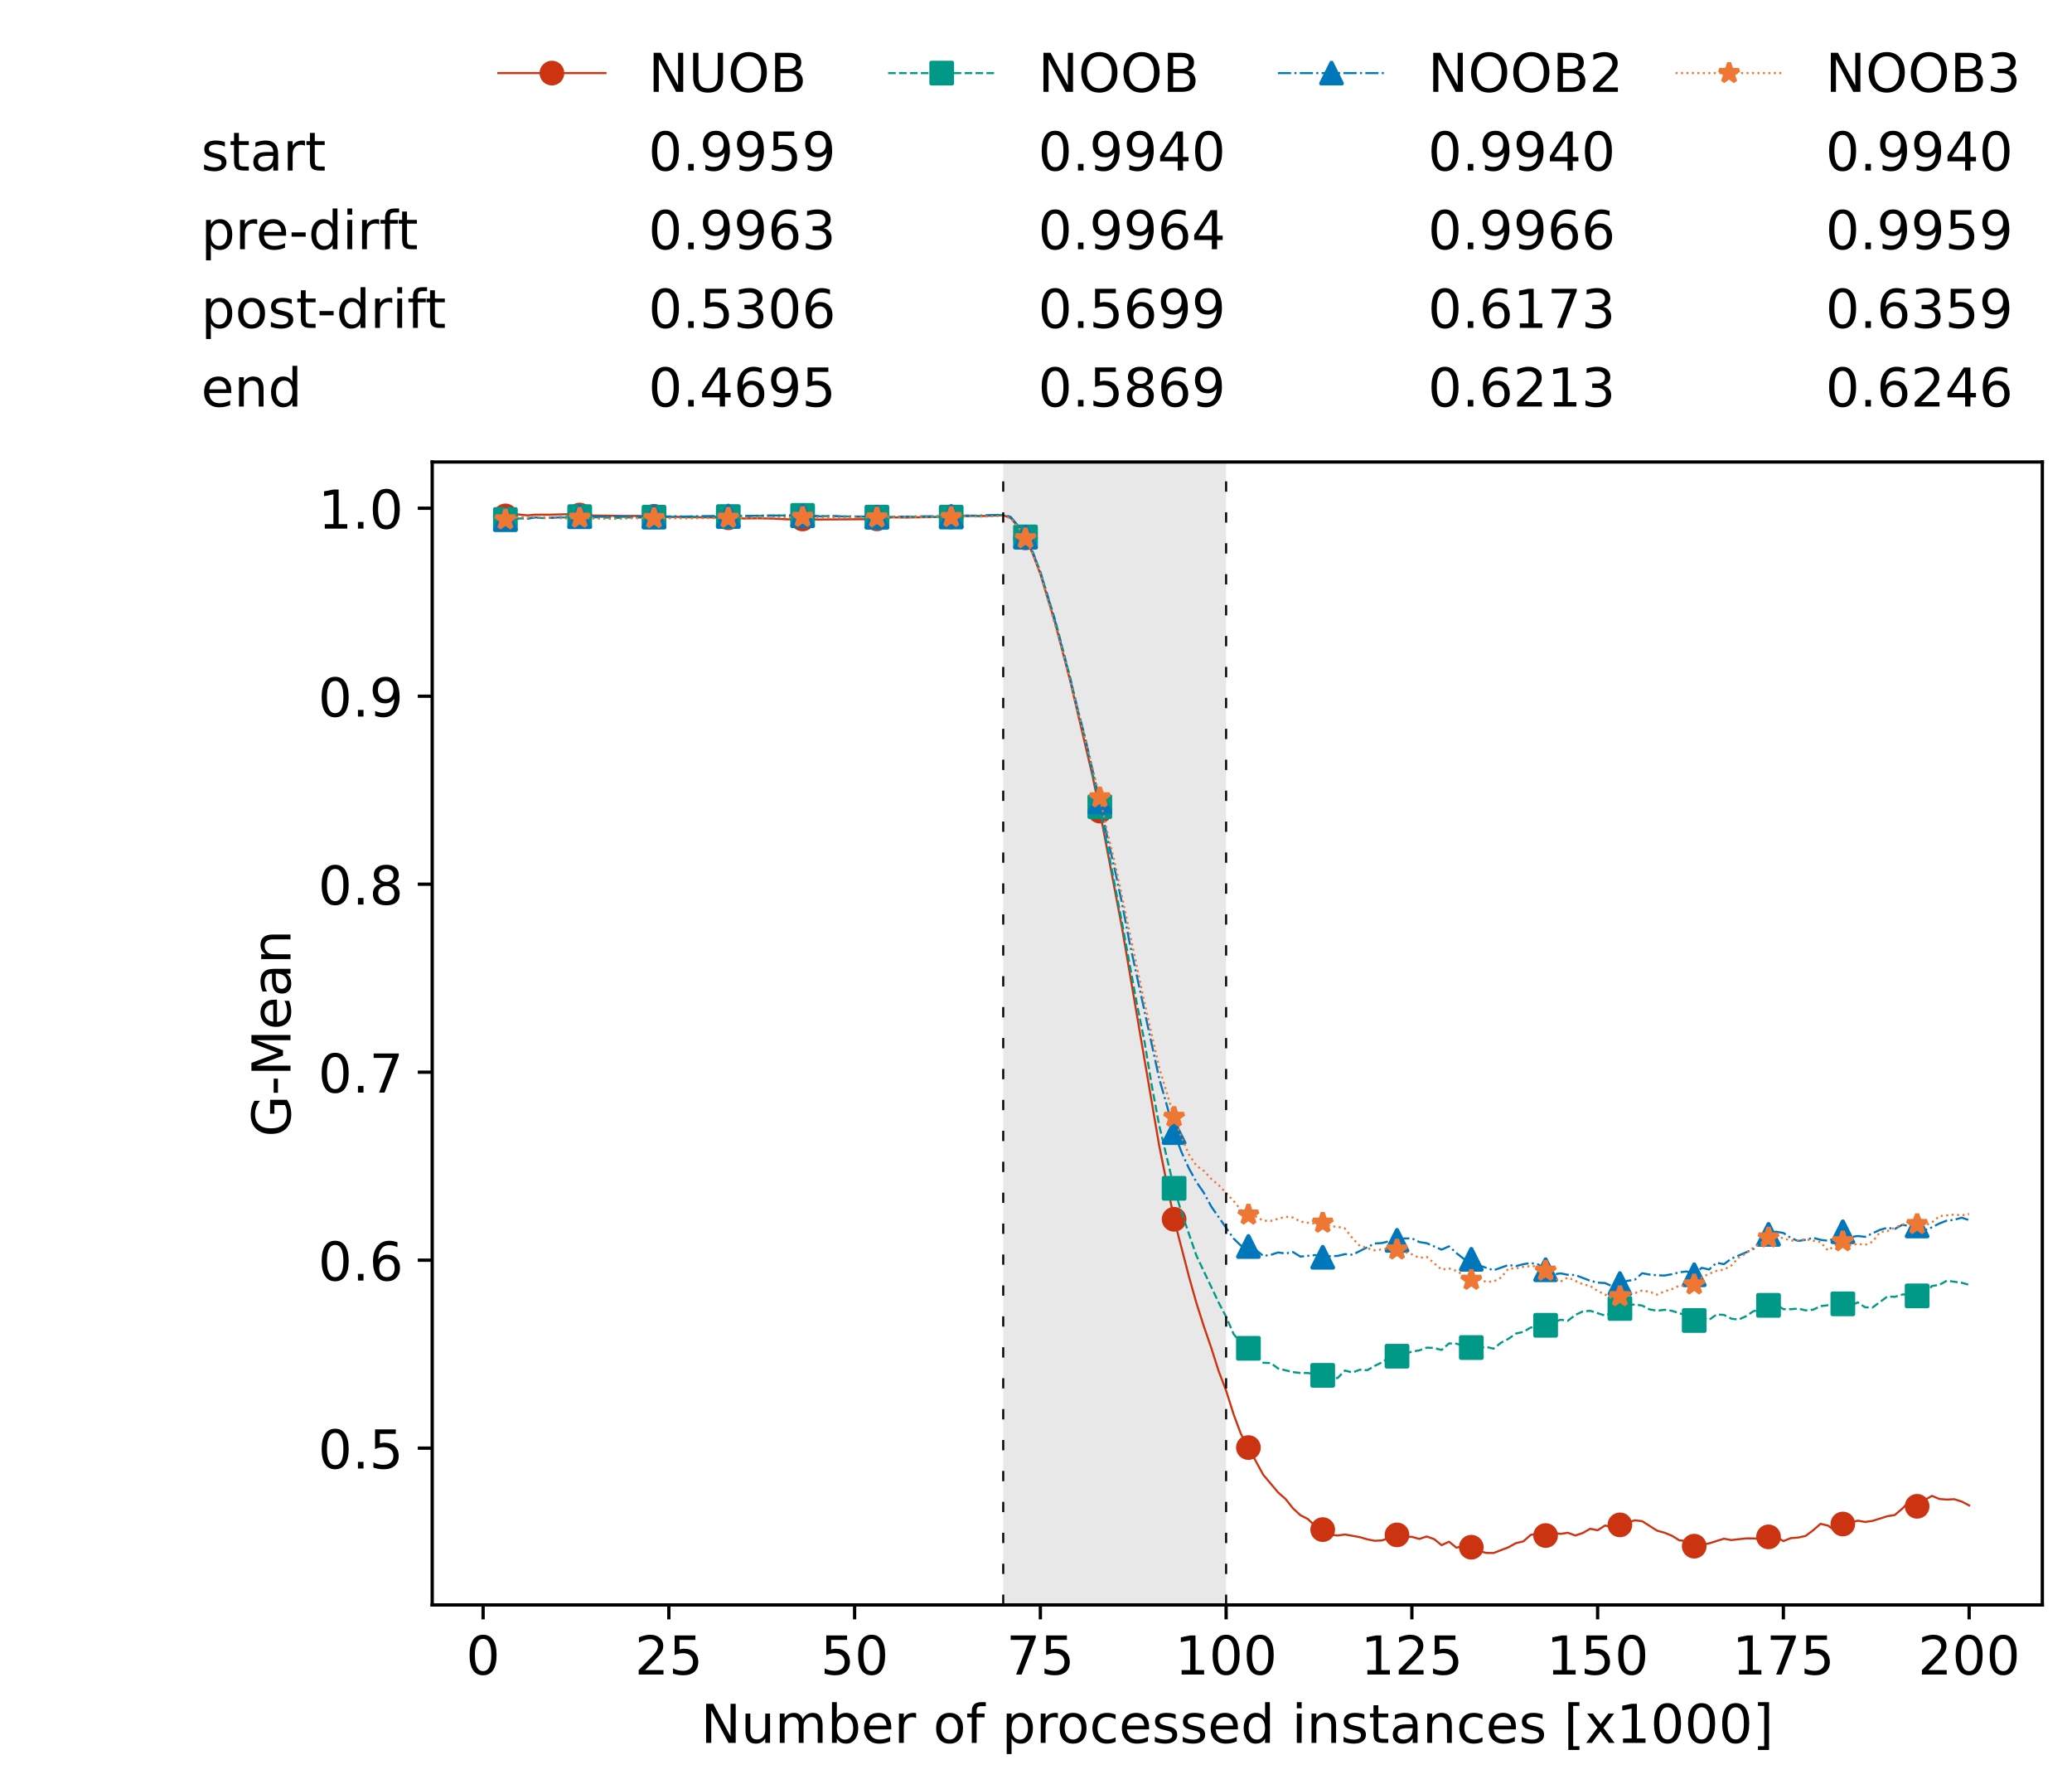 <?xml version="1.0" encoding="utf-8" standalone="no"?>
<!DOCTYPE svg PUBLIC "-//W3C//DTD SVG 1.1//EN"
  "http://www.w3.org/Graphics/SVG/1.1/DTD/svg11.dtd">
<!-- Created with matplotlib (https://matplotlib.org/) -->
<svg height="432.615pt" version="1.1" viewBox="0 0 502.65 432.615" width="502.65pt" xmlns="http://www.w3.org/2000/svg" xmlns:xlink="http://www.w3.org/1999/xlink">
 <defs>
  <style type="text/css">*{stroke-linecap:butt;stroke-linejoin:round;}</style>
 </defs>
 <g id="figure_1">
  <g id="patch_1">
   <path d="M 0 432.615 
L 502.65 432.615 
L 502.65 0 
L 0 0 
z
" style="fill:#ffffff;"/>
  </g>
  <g id="axes_1">
   <g id="patch_2">
    <path d="M 104.85 389.252 
L 495.45 389.252 
L 495.45 112.052 
L 104.85 112.052 
z
" style="fill:#ffffff;"/>
   </g>
   <g id="patch_3">
    <path clip-path="url(#p68f5d367a4)" d="M 297.446 389.252 
L 297.446 112.052 
L 243.372 112.052 
L 243.372 389.252 
z
" style="fill:#d3d3d3;opacity:0.5;"/>
   </g>
   <g id="matplotlib.axis_1">
    <g id="xtick_1">
     <g id="line2d_1">
      <defs>
       <path d="M 0 0 
L 0 3.5 
" id="mc4f7dd34fe" style="stroke:#000000;stroke-width:0.8;"/>
      </defs>
      <g>
       <use style="stroke:#000000;stroke-width:0.8;" x="117.197" xlink:href="#mc4f7dd34fe" y="389.252"/>
      </g>
     </g>
     <g id="text_1">
      <!-- 0 -->
      <g transform="translate(113.061 406.13)scale(0.13 -0.13)">
       <defs>
        <path d="M 31.781 66.406 
Q 24.172 66.406 20.328 58.906 
Q 16.5 51.422 16.5 36.375 
Q 16.5 21.391 20.328 13.891 
Q 24.172 6.391 31.781 6.391 
Q 39.453 6.391 43.281 13.891 
Q 47.125 21.391 47.125 36.375 
Q 47.125 51.422 43.281 58.906 
Q 39.453 66.406 31.781 66.406 
z
M 31.781 74.219 
Q 44.047 74.219 50.516 64.516 
Q 56.984 54.828 56.984 36.375 
Q 56.984 17.969 50.516 8.266 
Q 44.047 -1.422 31.781 -1.422 
Q 19.531 -1.422 13.062 8.266 
Q 6.594 17.969 6.594 36.375 
Q 6.594 54.828 13.062 64.516 
Q 19.531 74.219 31.781 74.219 
z
" id="DejaVuSans-48"/>
       </defs>
       <use xlink:href="#DejaVuSans-48"/>
      </g>
     </g>
    </g>
    <g id="xtick_2">
     <g id="line2d_2">
      <g>
       <use style="stroke:#000000;stroke-width:0.8;" x="162.259" xlink:href="#mc4f7dd34fe" y="389.252"/>
      </g>
     </g>
     <g id="text_2">
      <!-- 25 -->
      <g transform="translate(153.988 406.13)scale(0.13 -0.13)">
       <defs>
        <path d="M 19.188 8.297 
L 53.609 8.297 
L 53.609 0 
L 7.328 0 
L 7.328 8.297 
Q 12.938 14.109 22.625 23.891 
Q 32.328 33.688 34.812 36.531 
Q 39.547 41.844 41.422 45.531 
Q 43.312 49.219 43.312 52.781 
Q 43.312 58.594 39.234 62.25 
Q 35.156 65.922 28.609 65.922 
Q 23.969 65.922 18.812 64.312 
Q 13.672 62.703 7.812 59.422 
L 7.812 69.391 
Q 13.766 71.781 18.938 73 
Q 24.125 74.219 28.422 74.219 
Q 39.75 74.219 46.484 68.547 
Q 53.219 62.891 53.219 53.422 
Q 53.219 48.922 51.531 44.891 
Q 49.859 40.875 45.406 35.406 
Q 44.188 33.984 37.641 27.219 
Q 31.109 20.453 19.188 8.297 
z
" id="DejaVuSans-50"/>
        <path d="M 10.797 72.906 
L 49.516 72.906 
L 49.516 64.594 
L 19.828 64.594 
L 19.828 46.734 
Q 21.969 47.469 24.109 47.828 
Q 26.266 48.188 28.422 48.188 
Q 40.625 48.188 47.75 41.5 
Q 54.891 34.812 54.891 23.391 
Q 54.891 11.625 47.562 5.094 
Q 40.234 -1.422 26.906 -1.422 
Q 22.312 -1.422 17.547 -0.641 
Q 12.797 0.141 7.719 1.703 
L 7.719 11.625 
Q 12.109 9.234 16.797 8.062 
Q 21.484 6.891 26.703 6.891 
Q 35.156 6.891 40.078 11.328 
Q 45.016 15.766 45.016 23.391 
Q 45.016 31 40.078 35.438 
Q 35.156 39.891 26.703 39.891 
Q 22.75 39.891 18.812 39.016 
Q 14.891 38.141 10.797 36.281 
z
" id="DejaVuSans-53"/>
       </defs>
       <use xlink:href="#DejaVuSans-50"/>
       <use x="63.623" xlink:href="#DejaVuSans-53"/>
      </g>
     </g>
    </g>
    <g id="xtick_3">
     <g id="line2d_3">
      <g>
       <use style="stroke:#000000;stroke-width:0.8;" x="207.322" xlink:href="#mc4f7dd34fe" y="389.252"/>
      </g>
     </g>
     <g id="text_3">
      <!-- 50 -->
      <g transform="translate(199.05 406.13)scale(0.13 -0.13)">
       <use xlink:href="#DejaVuSans-53"/>
       <use x="63.623" xlink:href="#DejaVuSans-48"/>
      </g>
     </g>
    </g>
    <g id="xtick_4">
     <g id="line2d_4">
      <g>
       <use style="stroke:#000000;stroke-width:0.8;" x="252.384" xlink:href="#mc4f7dd34fe" y="389.252"/>
      </g>
     </g>
     <g id="text_4">
      <!-- 75 -->
      <g transform="translate(244.113 406.13)scale(0.13 -0.13)">
       <defs>
        <path d="M 8.203 72.906 
L 55.078 72.906 
L 55.078 68.703 
L 28.609 0 
L 18.312 0 
L 43.219 64.594 
L 8.203 64.594 
z
" id="DejaVuSans-55"/>
       </defs>
       <use xlink:href="#DejaVuSans-55"/>
       <use x="63.623" xlink:href="#DejaVuSans-53"/>
      </g>
     </g>
    </g>
    <g id="xtick_5">
     <g id="line2d_5">
      <g>
       <use style="stroke:#000000;stroke-width:0.8;" x="297.446" xlink:href="#mc4f7dd34fe" y="389.252"/>
      </g>
     </g>
     <g id="text_5">
      <!-- 100 -->
      <g transform="translate(285.039 406.13)scale(0.13 -0.13)">
       <defs>
        <path d="M 12.406 8.297 
L 28.516 8.297 
L 28.516 63.922 
L 10.984 60.406 
L 10.984 69.391 
L 28.422 72.906 
L 38.281 72.906 
L 38.281 8.297 
L 54.391 8.297 
L 54.391 0 
L 12.406 0 
z
" id="DejaVuSans-49"/>
       </defs>
       <use xlink:href="#DejaVuSans-49"/>
       <use x="63.623" xlink:href="#DejaVuSans-48"/>
       <use x="127.246" xlink:href="#DejaVuSans-48"/>
      </g>
     </g>
    </g>
    <g id="xtick_6">
     <g id="line2d_6">
      <g>
       <use style="stroke:#000000;stroke-width:0.8;" x="342.509" xlink:href="#mc4f7dd34fe" y="389.252"/>
      </g>
     </g>
     <g id="text_6">
      <!-- 125 -->
      <g transform="translate(330.102 406.13)scale(0.13 -0.13)">
       <use xlink:href="#DejaVuSans-49"/>
       <use x="63.623" xlink:href="#DejaVuSans-50"/>
       <use x="127.246" xlink:href="#DejaVuSans-53"/>
      </g>
     </g>
    </g>
    <g id="xtick_7">
     <g id="line2d_7">
      <g>
       <use style="stroke:#000000;stroke-width:0.8;" x="387.571" xlink:href="#mc4f7dd34fe" y="389.252"/>
      </g>
     </g>
     <g id="text_7">
      <!-- 150 -->
      <g transform="translate(375.164 406.13)scale(0.13 -0.13)">
       <use xlink:href="#DejaVuSans-49"/>
       <use x="63.623" xlink:href="#DejaVuSans-53"/>
       <use x="127.246" xlink:href="#DejaVuSans-48"/>
      </g>
     </g>
    </g>
    <g id="xtick_8">
     <g id="line2d_8">
      <g>
       <use style="stroke:#000000;stroke-width:0.8;" x="432.633" xlink:href="#mc4f7dd34fe" y="389.252"/>
      </g>
     </g>
     <g id="text_8">
      <!-- 175 -->
      <g transform="translate(420.226 406.13)scale(0.13 -0.13)">
       <use xlink:href="#DejaVuSans-49"/>
       <use x="63.623" xlink:href="#DejaVuSans-55"/>
       <use x="127.246" xlink:href="#DejaVuSans-53"/>
      </g>
     </g>
    </g>
    <g id="xtick_9">
     <g id="line2d_9">
      <g>
       <use style="stroke:#000000;stroke-width:0.8;" x="477.695" xlink:href="#mc4f7dd34fe" y="389.252"/>
      </g>
     </g>
     <g id="text_9">
      <!-- 200 -->
      <g transform="translate(465.289 406.13)scale(0.13 -0.13)">
       <use xlink:href="#DejaVuSans-50"/>
       <use x="63.623" xlink:href="#DejaVuSans-48"/>
       <use x="127.246" xlink:href="#DejaVuSans-48"/>
      </g>
     </g>
    </g>
    <g id="text_10">
     <!-- Number of processed instances [x1000] -->
     <g transform="translate(170.025 422.711)scale(0.13 -0.13)">
      <defs>
       <path d="M 9.812 72.906 
L 23.094 72.906 
L 55.422 11.922 
L 55.422 72.906 
L 64.984 72.906 
L 64.984 0 
L 51.703 0 
L 19.391 60.984 
L 19.391 0 
L 9.812 0 
z
" id="DejaVuSans-78"/>
       <path d="M 8.5 21.578 
L 8.5 54.688 
L 17.484 54.688 
L 17.484 21.922 
Q 17.484 14.156 20.5 10.266 
Q 23.531 6.391 29.594 6.391 
Q 36.859 6.391 41.078 11.031 
Q 45.312 15.672 45.312 23.688 
L 45.312 54.688 
L 54.297 54.688 
L 54.297 0 
L 45.312 0 
L 45.312 8.406 
Q 42.047 3.422 37.719 1 
Q 33.406 -1.422 27.688 -1.422 
Q 18.266 -1.422 13.375 4.438 
Q 8.5 10.297 8.5 21.578 
z
M 31.109 56 
z
" id="DejaVuSans-117"/>
       <path d="M 52 44.188 
Q 55.375 50.25 60.062 53.125 
Q 64.75 56 71.094 56 
Q 79.641 56 84.281 50.016 
Q 88.922 44.047 88.922 33.016 
L 88.922 0 
L 79.891 0 
L 79.891 32.719 
Q 79.891 40.578 77.094 44.375 
Q 74.312 48.188 68.609 48.188 
Q 61.625 48.188 57.562 43.547 
Q 53.516 38.922 53.516 30.906 
L 53.516 0 
L 44.484 0 
L 44.484 32.719 
Q 44.484 40.625 41.703 44.406 
Q 38.922 48.188 33.109 48.188 
Q 26.219 48.188 22.156 43.531 
Q 18.109 38.875 18.109 30.906 
L 18.109 0 
L 9.078 0 
L 9.078 54.688 
L 18.109 54.688 
L 18.109 46.188 
Q 21.188 51.219 25.484 53.609 
Q 29.781 56 35.688 56 
Q 41.656 56 45.828 52.969 
Q 50 49.953 52 44.188 
z
" id="DejaVuSans-109"/>
       <path d="M 48.688 27.297 
Q 48.688 37.203 44.609 42.844 
Q 40.531 48.484 33.406 48.484 
Q 26.266 48.484 22.188 42.844 
Q 18.109 37.203 18.109 27.297 
Q 18.109 17.391 22.188 11.75 
Q 26.266 6.109 33.406 6.109 
Q 40.531 6.109 44.609 11.75 
Q 48.688 17.391 48.688 27.297 
z
M 18.109 46.391 
Q 20.953 51.266 25.266 53.625 
Q 29.594 56 35.594 56 
Q 45.562 56 51.781 48.094 
Q 58.016 40.188 58.016 27.297 
Q 58.016 14.406 51.781 6.484 
Q 45.562 -1.422 35.594 -1.422 
Q 29.594 -1.422 25.266 0.953 
Q 20.953 3.328 18.109 8.203 
L 18.109 0 
L 9.078 0 
L 9.078 75.984 
L 18.109 75.984 
z
" id="DejaVuSans-98"/>
       <path d="M 56.203 29.594 
L 56.203 25.203 
L 14.891 25.203 
Q 15.484 15.922 20.484 11.062 
Q 25.484 6.203 34.422 6.203 
Q 39.594 6.203 44.453 7.469 
Q 49.312 8.734 54.109 11.281 
L 54.109 2.781 
Q 49.266 0.734 44.188 -0.344 
Q 39.109 -1.422 33.891 -1.422 
Q 20.797 -1.422 13.156 6.188 
Q 5.516 13.812 5.516 26.812 
Q 5.516 40.234 12.766 48.109 
Q 20.016 56 32.328 56 
Q 43.359 56 49.781 48.891 
Q 56.203 41.797 56.203 29.594 
z
M 47.219 32.234 
Q 47.125 39.594 43.094 43.984 
Q 39.062 48.391 32.422 48.391 
Q 24.906 48.391 20.391 44.141 
Q 15.875 39.891 15.188 32.172 
z
" id="DejaVuSans-101"/>
       <path d="M 41.109 46.297 
Q 39.594 47.172 37.812 47.578 
Q 36.031 48 33.891 48 
Q 26.266 48 22.188 43.047 
Q 18.109 38.094 18.109 28.812 
L 18.109 0 
L 9.078 0 
L 9.078 54.688 
L 18.109 54.688 
L 18.109 46.188 
Q 20.953 51.172 25.484 53.578 
Q 30.031 56 36.531 56 
Q 37.453 56 38.578 55.875 
Q 39.703 55.766 41.062 55.516 
z
" id="DejaVuSans-114"/>
       <path id="DejaVuSans-32"/>
       <path d="M 30.609 48.391 
Q 23.391 48.391 19.188 42.75 
Q 14.984 37.109 14.984 27.297 
Q 14.984 17.484 19.156 11.844 
Q 23.344 6.203 30.609 6.203 
Q 37.797 6.203 41.984 11.859 
Q 46.188 17.531 46.188 27.297 
Q 46.188 37.016 41.984 42.703 
Q 37.797 48.391 30.609 48.391 
z
M 30.609 56 
Q 42.328 56 49.016 48.375 
Q 55.719 40.766 55.719 27.297 
Q 55.719 13.875 49.016 6.219 
Q 42.328 -1.422 30.609 -1.422 
Q 18.844 -1.422 12.172 6.219 
Q 5.516 13.875 5.516 27.297 
Q 5.516 40.766 12.172 48.375 
Q 18.844 56 30.609 56 
z
" id="DejaVuSans-111"/>
       <path d="M 37.109 75.984 
L 37.109 68.5 
L 28.516 68.5 
Q 23.688 68.5 21.797 66.547 
Q 19.922 64.594 19.922 59.516 
L 19.922 54.688 
L 34.719 54.688 
L 34.719 47.703 
L 19.922 47.703 
L 19.922 0 
L 10.891 0 
L 10.891 47.703 
L 2.297 47.703 
L 2.297 54.688 
L 10.891 54.688 
L 10.891 58.5 
Q 10.891 67.625 15.141 71.797 
Q 19.391 75.984 28.609 75.984 
z
" id="DejaVuSans-102"/>
       <path d="M 18.109 8.203 
L 18.109 -20.797 
L 9.078 -20.797 
L 9.078 54.688 
L 18.109 54.688 
L 18.109 46.391 
Q 20.953 51.266 25.266 53.625 
Q 29.594 56 35.594 56 
Q 45.562 56 51.781 48.094 
Q 58.016 40.188 58.016 27.297 
Q 58.016 14.406 51.781 6.484 
Q 45.562 -1.422 35.594 -1.422 
Q 29.594 -1.422 25.266 0.953 
Q 20.953 3.328 18.109 8.203 
z
M 48.688 27.297 
Q 48.688 37.203 44.609 42.844 
Q 40.531 48.484 33.406 48.484 
Q 26.266 48.484 22.188 42.844 
Q 18.109 37.203 18.109 27.297 
Q 18.109 17.391 22.188 11.75 
Q 26.266 6.109 33.406 6.109 
Q 40.531 6.109 44.609 11.75 
Q 48.688 17.391 48.688 27.297 
z
" id="DejaVuSans-112"/>
       <path d="M 48.781 52.594 
L 48.781 44.188 
Q 44.969 46.297 41.141 47.344 
Q 37.312 48.391 33.406 48.391 
Q 24.656 48.391 19.812 42.844 
Q 14.984 37.312 14.984 27.297 
Q 14.984 17.281 19.812 11.734 
Q 24.656 6.203 33.406 6.203 
Q 37.312 6.203 41.141 7.25 
Q 44.969 8.297 48.781 10.406 
L 48.781 2.094 
Q 45.016 0.344 40.984 -0.531 
Q 36.969 -1.422 32.422 -1.422 
Q 20.062 -1.422 12.781 6.344 
Q 5.516 14.109 5.516 27.297 
Q 5.516 40.672 12.859 48.328 
Q 20.219 56 33.016 56 
Q 37.156 56 41.109 55.141 
Q 45.062 54.297 48.781 52.594 
z
" id="DejaVuSans-99"/>
       <path d="M 44.281 53.078 
L 44.281 44.578 
Q 40.484 46.531 36.375 47.5 
Q 32.281 48.484 27.875 48.484 
Q 21.188 48.484 17.844 46.438 
Q 14.5 44.391 14.5 40.281 
Q 14.5 37.156 16.891 35.375 
Q 19.281 33.594 26.516 31.984 
L 29.594 31.297 
Q 39.156 29.25 43.188 25.516 
Q 47.219 21.781 47.219 15.094 
Q 47.219 7.469 41.188 3.016 
Q 35.156 -1.422 24.609 -1.422 
Q 20.219 -1.422 15.453 -0.562 
Q 10.688 0.297 5.422 2 
L 5.422 11.281 
Q 10.406 8.688 15.234 7.391 
Q 20.062 6.109 24.812 6.109 
Q 31.156 6.109 34.562 8.281 
Q 37.984 10.453 37.984 14.406 
Q 37.984 18.062 35.516 20.016 
Q 33.062 21.969 24.703 23.781 
L 21.578 24.516 
Q 13.234 26.266 9.516 29.906 
Q 5.812 33.547 5.812 39.891 
Q 5.812 47.609 11.281 51.797 
Q 16.75 56 26.812 56 
Q 31.781 56 36.172 55.266 
Q 40.578 54.547 44.281 53.078 
z
" id="DejaVuSans-115"/>
       <path d="M 45.406 46.391 
L 45.406 75.984 
L 54.391 75.984 
L 54.391 0 
L 45.406 0 
L 45.406 8.203 
Q 42.578 3.328 38.25 0.953 
Q 33.938 -1.422 27.875 -1.422 
Q 17.969 -1.422 11.734 6.484 
Q 5.516 14.406 5.516 27.297 
Q 5.516 40.188 11.734 48.094 
Q 17.969 56 27.875 56 
Q 33.938 56 38.25 53.625 
Q 42.578 51.266 45.406 46.391 
z
M 14.797 27.297 
Q 14.797 17.391 18.875 11.75 
Q 22.953 6.109 30.078 6.109 
Q 37.203 6.109 41.297 11.75 
Q 45.406 17.391 45.406 27.297 
Q 45.406 37.203 41.297 42.844 
Q 37.203 48.484 30.078 48.484 
Q 22.953 48.484 18.875 42.844 
Q 14.797 37.203 14.797 27.297 
z
" id="DejaVuSans-100"/>
       <path d="M 9.422 54.688 
L 18.406 54.688 
L 18.406 0 
L 9.422 0 
z
M 9.422 75.984 
L 18.406 75.984 
L 18.406 64.594 
L 9.422 64.594 
z
" id="DejaVuSans-105"/>
       <path d="M 54.891 33.016 
L 54.891 0 
L 45.906 0 
L 45.906 32.719 
Q 45.906 40.484 42.875 44.328 
Q 39.844 48.188 33.797 48.188 
Q 26.516 48.188 22.312 43.547 
Q 18.109 38.922 18.109 30.906 
L 18.109 0 
L 9.078 0 
L 9.078 54.688 
L 18.109 54.688 
L 18.109 46.188 
Q 21.344 51.125 25.703 53.562 
Q 30.078 56 35.797 56 
Q 45.219 56 50.047 50.172 
Q 54.891 44.344 54.891 33.016 
z
" id="DejaVuSans-110"/>
       <path d="M 18.312 70.219 
L 18.312 54.688 
L 36.812 54.688 
L 36.812 47.703 
L 18.312 47.703 
L 18.312 18.016 
Q 18.312 11.328 20.141 9.422 
Q 21.969 7.516 27.594 7.516 
L 36.812 7.516 
L 36.812 0 
L 27.594 0 
Q 17.188 0 13.234 3.875 
Q 9.281 7.766 9.281 18.016 
L 9.281 47.703 
L 2.688 47.703 
L 2.688 54.688 
L 9.281 54.688 
L 9.281 70.219 
z
" id="DejaVuSans-116"/>
       <path d="M 34.281 27.484 
Q 23.391 27.484 19.188 25 
Q 14.984 22.516 14.984 16.5 
Q 14.984 11.719 18.141 8.906 
Q 21.297 6.109 26.703 6.109 
Q 34.188 6.109 38.703 11.406 
Q 43.219 16.703 43.219 25.484 
L 43.219 27.484 
z
M 52.203 31.203 
L 52.203 0 
L 43.219 0 
L 43.219 8.297 
Q 40.141 3.328 35.547 0.953 
Q 30.953 -1.422 24.312 -1.422 
Q 15.922 -1.422 10.953 3.297 
Q 6 8.016 6 15.922 
Q 6 25.141 12.172 29.828 
Q 18.359 34.516 30.609 34.516 
L 43.219 34.516 
L 43.219 35.406 
Q 43.219 41.609 39.141 45 
Q 35.062 48.391 27.688 48.391 
Q 23 48.391 18.547 47.266 
Q 14.109 46.141 10.016 43.891 
L 10.016 52.203 
Q 14.938 54.109 19.578 55.047 
Q 24.219 56 28.609 56 
Q 40.484 56 46.344 49.844 
Q 52.203 43.703 52.203 31.203 
z
" id="DejaVuSans-97"/>
       <path d="M 8.594 75.984 
L 29.297 75.984 
L 29.297 69 
L 17.578 69 
L 17.578 -6.203 
L 29.297 -6.203 
L 29.297 -13.188 
L 8.594 -13.188 
z
" id="DejaVuSans-91"/>
       <path d="M 54.891 54.688 
L 35.109 28.078 
L 55.906 0 
L 45.312 0 
L 29.391 21.484 
L 13.484 0 
L 2.875 0 
L 24.125 28.609 
L 4.688 54.688 
L 15.281 54.688 
L 29.781 35.203 
L 44.281 54.688 
z
" id="DejaVuSans-120"/>
       <path d="M 30.422 75.984 
L 30.422 -13.188 
L 9.719 -13.188 
L 9.719 -6.203 
L 21.391 -6.203 
L 21.391 69 
L 9.719 69 
L 9.719 75.984 
z
" id="DejaVuSans-93"/>
      </defs>
      <use xlink:href="#DejaVuSans-78"/>
      <use x="74.805" xlink:href="#DejaVuSans-117"/>
      <use x="138.184" xlink:href="#DejaVuSans-109"/>
      <use x="235.596" xlink:href="#DejaVuSans-98"/>
      <use x="299.072" xlink:href="#DejaVuSans-101"/>
      <use x="360.596" xlink:href="#DejaVuSans-114"/>
      <use x="401.709" xlink:href="#DejaVuSans-32"/>
      <use x="433.496" xlink:href="#DejaVuSans-111"/>
      <use x="494.678" xlink:href="#DejaVuSans-102"/>
      <use x="529.883" xlink:href="#DejaVuSans-32"/>
      <use x="561.67" xlink:href="#DejaVuSans-112"/>
      <use x="625.146" xlink:href="#DejaVuSans-114"/>
      <use x="664.01" xlink:href="#DejaVuSans-111"/>
      <use x="725.191" xlink:href="#DejaVuSans-99"/>
      <use x="780.172" xlink:href="#DejaVuSans-101"/>
      <use x="841.695" xlink:href="#DejaVuSans-115"/>
      <use x="893.795" xlink:href="#DejaVuSans-115"/>
      <use x="945.895" xlink:href="#DejaVuSans-101"/>
      <use x="1007.418" xlink:href="#DejaVuSans-100"/>
      <use x="1070.895" xlink:href="#DejaVuSans-32"/>
      <use x="1102.682" xlink:href="#DejaVuSans-105"/>
      <use x="1130.465" xlink:href="#DejaVuSans-110"/>
      <use x="1193.844" xlink:href="#DejaVuSans-115"/>
      <use x="1245.943" xlink:href="#DejaVuSans-116"/>
      <use x="1285.152" xlink:href="#DejaVuSans-97"/>
      <use x="1346.432" xlink:href="#DejaVuSans-110"/>
      <use x="1409.811" xlink:href="#DejaVuSans-99"/>
      <use x="1464.791" xlink:href="#DejaVuSans-101"/>
      <use x="1526.314" xlink:href="#DejaVuSans-115"/>
      <use x="1578.414" xlink:href="#DejaVuSans-32"/>
      <use x="1610.201" xlink:href="#DejaVuSans-91"/>
      <use x="1649.215" xlink:href="#DejaVuSans-120"/>
      <use x="1708.395" xlink:href="#DejaVuSans-49"/>
      <use x="1772.018" xlink:href="#DejaVuSans-48"/>
      <use x="1835.641" xlink:href="#DejaVuSans-48"/>
      <use x="1899.264" xlink:href="#DejaVuSans-48"/>
      <use x="1962.887" xlink:href="#DejaVuSans-93"/>
     </g>
    </g>
   </g>
   <g id="matplotlib.axis_2">
    <g id="ytick_1">
     <g id="line2d_10">
      <defs>
       <path d="M 0 0 
L -3.5 0 
" id="mec179020ef" style="stroke:#000000;stroke-width:0.8;"/>
      </defs>
      <g>
       <use style="stroke:#000000;stroke-width:0.8;" x="104.85" xlink:href="#mec179020ef" y="351.226"/>
      </g>
     </g>
     <g id="text_11">
      <!-- 0.5 -->
      <g transform="translate(77.176 356.165)scale(0.13 -0.13)">
       <defs>
        <path d="M 10.688 12.406 
L 21 12.406 
L 21 0 
L 10.688 0 
z
" id="DejaVuSans-46"/>
       </defs>
       <use xlink:href="#DejaVuSans-48"/>
       <use x="63.623" xlink:href="#DejaVuSans-46"/>
       <use x="95.41" xlink:href="#DejaVuSans-53"/>
      </g>
     </g>
    </g>
    <g id="ytick_2">
     <g id="line2d_11">
      <g>
       <use style="stroke:#000000;stroke-width:0.8;" x="104.85" xlink:href="#mec179020ef" y="305.634"/>
      </g>
     </g>
     <g id="text_12">
      <!-- 0.6 -->
      <g transform="translate(77.176 310.573)scale(0.13 -0.13)">
       <defs>
        <path d="M 33.016 40.375 
Q 26.375 40.375 22.484 35.828 
Q 18.609 31.297 18.609 23.391 
Q 18.609 15.531 22.484 10.953 
Q 26.375 6.391 33.016 6.391 
Q 39.656 6.391 43.531 10.953 
Q 47.406 15.531 47.406 23.391 
Q 47.406 31.297 43.531 35.828 
Q 39.656 40.375 33.016 40.375 
z
M 52.594 71.297 
L 52.594 62.312 
Q 48.875 64.062 45.094 64.984 
Q 41.312 65.922 37.594 65.922 
Q 27.828 65.922 22.672 59.328 
Q 17.531 52.734 16.797 39.406 
Q 19.672 43.656 24.016 45.922 
Q 28.375 48.188 33.594 48.188 
Q 44.578 48.188 50.953 41.516 
Q 57.328 34.859 57.328 23.391 
Q 57.328 12.156 50.688 5.359 
Q 44.047 -1.422 33.016 -1.422 
Q 20.359 -1.422 13.672 8.266 
Q 6.984 17.969 6.984 36.375 
Q 6.984 53.656 15.188 63.938 
Q 23.391 74.219 37.203 74.219 
Q 40.922 74.219 44.703 73.484 
Q 48.484 72.75 52.594 71.297 
z
" id="DejaVuSans-54"/>
       </defs>
       <use xlink:href="#DejaVuSans-48"/>
       <use x="63.623" xlink:href="#DejaVuSans-46"/>
       <use x="95.41" xlink:href="#DejaVuSans-54"/>
      </g>
     </g>
    </g>
    <g id="ytick_3">
     <g id="line2d_12">
      <g>
       <use style="stroke:#000000;stroke-width:0.8;" x="104.85" xlink:href="#mec179020ef" y="260.042"/>
      </g>
     </g>
     <g id="text_13">
      <!-- 0.7 -->
      <g transform="translate(77.176 264.981)scale(0.13 -0.13)">
       <use xlink:href="#DejaVuSans-48"/>
       <use x="63.623" xlink:href="#DejaVuSans-46"/>
       <use x="95.41" xlink:href="#DejaVuSans-55"/>
      </g>
     </g>
    </g>
    <g id="ytick_4">
     <g id="line2d_13">
      <g>
       <use style="stroke:#000000;stroke-width:0.8;" x="104.85" xlink:href="#mec179020ef" y="214.449"/>
      </g>
     </g>
     <g id="text_14">
      <!-- 0.8 -->
      <g transform="translate(77.176 219.388)scale(0.13 -0.13)">
       <defs>
        <path d="M 31.781 34.625 
Q 24.75 34.625 20.719 30.859 
Q 16.703 27.094 16.703 20.516 
Q 16.703 13.922 20.719 10.156 
Q 24.75 6.391 31.781 6.391 
Q 38.812 6.391 42.859 10.172 
Q 46.922 13.969 46.922 20.516 
Q 46.922 27.094 42.891 30.859 
Q 38.875 34.625 31.781 34.625 
z
M 21.922 38.812 
Q 15.578 40.375 12.031 44.719 
Q 8.5 49.078 8.5 55.328 
Q 8.5 64.062 14.719 69.141 
Q 20.953 74.219 31.781 74.219 
Q 42.672 74.219 48.875 69.141 
Q 55.078 64.062 55.078 55.328 
Q 55.078 49.078 51.531 44.719 
Q 48 40.375 41.703 38.812 
Q 48.828 37.156 52.797 32.312 
Q 56.781 27.484 56.781 20.516 
Q 56.781 9.906 50.312 4.234 
Q 43.844 -1.422 31.781 -1.422 
Q 19.734 -1.422 13.25 4.234 
Q 6.781 9.906 6.781 20.516 
Q 6.781 27.484 10.781 32.312 
Q 14.797 37.156 21.922 38.812 
z
M 18.312 54.391 
Q 18.312 48.734 21.844 45.562 
Q 25.391 42.391 31.781 42.391 
Q 38.141 42.391 41.719 45.562 
Q 45.312 48.734 45.312 54.391 
Q 45.312 60.062 41.719 63.234 
Q 38.141 66.406 31.781 66.406 
Q 25.391 66.406 21.844 63.234 
Q 18.312 60.062 18.312 54.391 
z
" id="DejaVuSans-56"/>
       </defs>
       <use xlink:href="#DejaVuSans-48"/>
       <use x="63.623" xlink:href="#DejaVuSans-46"/>
       <use x="95.41" xlink:href="#DejaVuSans-56"/>
      </g>
     </g>
    </g>
    <g id="ytick_5">
     <g id="line2d_14">
      <g>
       <use style="stroke:#000000;stroke-width:0.8;" x="104.85" xlink:href="#mec179020ef" y="168.857"/>
      </g>
     </g>
     <g id="text_15">
      <!-- 0.9 -->
      <g transform="translate(77.176 173.796)scale(0.13 -0.13)">
       <defs>
        <path d="M 10.984 1.516 
L 10.984 10.5 
Q 14.703 8.734 18.5 7.812 
Q 22.312 6.891 25.984 6.891 
Q 35.75 6.891 40.891 13.453 
Q 46.047 20.016 46.781 33.406 
Q 43.953 29.203 39.594 26.953 
Q 35.25 24.703 29.984 24.703 
Q 19.047 24.703 12.672 31.312 
Q 6.297 37.938 6.297 49.422 
Q 6.297 60.641 12.938 67.422 
Q 19.578 74.219 30.609 74.219 
Q 43.266 74.219 49.922 64.516 
Q 56.594 54.828 56.594 36.375 
Q 56.594 19.141 48.406 8.859 
Q 40.234 -1.422 26.422 -1.422 
Q 22.703 -1.422 18.891 -0.688 
Q 15.094 0.047 10.984 1.516 
z
M 30.609 32.422 
Q 37.25 32.422 41.125 36.953 
Q 45.016 41.5 45.016 49.422 
Q 45.016 57.281 41.125 61.844 
Q 37.25 66.406 30.609 66.406 
Q 23.969 66.406 20.094 61.844 
Q 16.219 57.281 16.219 49.422 
Q 16.219 41.5 20.094 36.953 
Q 23.969 32.422 30.609 32.422 
z
" id="DejaVuSans-57"/>
       </defs>
       <use xlink:href="#DejaVuSans-48"/>
       <use x="63.623" xlink:href="#DejaVuSans-46"/>
       <use x="95.41" xlink:href="#DejaVuSans-57"/>
      </g>
     </g>
    </g>
    <g id="ytick_6">
     <g id="line2d_15">
      <g>
       <use style="stroke:#000000;stroke-width:0.8;" x="104.85" xlink:href="#mec179020ef" y="123.265"/>
      </g>
     </g>
     <g id="text_16">
      <!-- 1.0 -->
      <g transform="translate(77.176 128.204)scale(0.13 -0.13)">
       <use xlink:href="#DejaVuSans-49"/>
       <use x="63.623" xlink:href="#DejaVuSans-46"/>
       <use x="95.41" xlink:href="#DejaVuSans-48"/>
      </g>
     </g>
    </g>
    <g id="text_17">
     <!-- G-Mean -->
     <g transform="translate(70.472 275.744)rotate(-90)scale(0.13 -0.13)">
      <defs>
       <path d="M 59.516 10.406 
L 59.516 29.984 
L 43.406 29.984 
L 43.406 38.094 
L 69.281 38.094 
L 69.281 6.781 
Q 63.578 2.734 56.688 0.656 
Q 49.812 -1.422 42 -1.422 
Q 24.906 -1.422 15.25 8.562 
Q 5.609 18.562 5.609 36.375 
Q 5.609 54.25 15.25 64.234 
Q 24.906 74.219 42 74.219 
Q 49.125 74.219 55.547 72.453 
Q 61.969 70.703 67.391 67.281 
L 67.391 56.781 
Q 61.922 61.422 55.766 63.766 
Q 49.609 66.109 42.828 66.109 
Q 29.438 66.109 22.719 58.641 
Q 16.016 51.172 16.016 36.375 
Q 16.016 21.625 22.719 14.156 
Q 29.438 6.688 42.828 6.688 
Q 48.047 6.688 52.141 7.594 
Q 56.25 8.5 59.516 10.406 
z
" id="DejaVuSans-71"/>
       <path d="M 4.891 31.391 
L 31.203 31.391 
L 31.203 23.391 
L 4.891 23.391 
z
" id="DejaVuSans-45"/>
       <path d="M 9.812 72.906 
L 24.516 72.906 
L 43.109 23.297 
L 61.812 72.906 
L 76.516 72.906 
L 76.516 0 
L 66.891 0 
L 66.891 64.016 
L 48.094 14.016 
L 38.188 14.016 
L 19.391 64.016 
L 19.391 0 
L 9.812 0 
z
" id="DejaVuSans-77"/>
      </defs>
      <use xlink:href="#DejaVuSans-71"/>
      <use x="77.49" xlink:href="#DejaVuSans-45"/>
      <use x="113.574" xlink:href="#DejaVuSans-77"/>
      <use x="199.854" xlink:href="#DejaVuSans-101"/>
      <use x="261.377" xlink:href="#DejaVuSans-97"/>
      <use x="322.656" xlink:href="#DejaVuSans-110"/>
     </g>
    </g>
   </g>
   <g id="line2d_16"/>
   <g id="line2d_17"/>
   <g id="line2d_18"/>
   <g id="line2d_19"/>
   <g id="line2d_20"/>
   <g id="line2d_21">
    <path clip-path="url(#p68f5d367a4)" d="M 122.605 125.126 
L 124.407 124.652 
L 128.012 124.995 
L 129.815 124.824 
L 133.419 124.835 
L 137.024 124.733 
L 138.827 124.769 
L 142.432 125.007 
L 151.444 125.138 
L 155.049 125.134 
L 162.259 125.385 
L 164.062 125.338 
L 165.864 125.455 
L 169.469 125.455 
L 178.482 125.579 
L 180.284 125.753 
L 183.889 125.711 
L 187.494 125.775 
L 191.099 125.959 
L 194.704 125.869 
L 198.309 125.999 
L 210.927 125.923 
L 214.532 125.74 
L 216.334 125.478 
L 219.939 125.519 
L 228.952 125.346 
L 230.754 125.373 
L 234.359 125.055 
L 237.964 125.171 
L 243.372 124.969 
L 245.174 125.617 
L 246.976 127.75 
L 248.779 130.449 
L 250.581 134.439 
L 252.384 139.21 
L 255.989 151.128 
L 259.594 165.034 
L 265.001 188.013 
L 266.804 196.716 
L 272.211 225.134 
L 281.224 277.933 
L 284.829 295.718 
L 288.434 309.632 
L 290.236 316.023 
L 292.039 321.662 
L 293.841 326.91 
L 295.644 332.56 
L 297.446 337.266 
L 299.249 342.987 
L 301.051 347.818 
L 306.459 357.687 
L 310.064 361.973 
L 311.866 363.554 
L 313.669 365.827 
L 315.471 367.491 
L 317.274 368.408 
L 319.076 370.129 
L 320.879 370.982 
L 322.681 372.19 
L 324.484 372.416 
L 326.286 372.169 
L 329.891 372.809 
L 331.694 373.342 
L 333.496 373.697 
L 335.299 373.6 
L 338.904 372.265 
L 340.706 372.755 
L 342.509 372.73 
L 344.311 373.247 
L 346.114 372.648 
L 347.916 373.293 
L 349.719 374.753 
L 351.521 373.915 
L 353.324 375.371 
L 355.126 374.887 
L 356.928 375.254 
L 358.731 376.144 
L 360.533 376.636 
L 362.336 376.652 
L 365.941 375.268 
L 367.743 374.273 
L 369.546 373.84 
L 371.348 372.262 
L 373.151 371.947 
L 374.953 372.42 
L 376.756 371.745 
L 378.558 372.02 
L 380.361 371.749 
L 382.163 372.408 
L 383.966 371.807 
L 385.768 370.779 
L 387.571 371.142 
L 389.373 369.986 
L 391.176 370.428 
L 396.583 368.728 
L 398.386 368.943 
L 401.991 371.234 
L 403.793 371.729 
L 405.596 372.47 
L 407.398 373.588 
L 409.201 373.771 
L 411.003 375.001 
L 414.608 374.323 
L 418.213 373.189 
L 420.016 373.515 
L 423.621 373.109 
L 425.423 373.12 
L 427.226 373.282 
L 429.028 372.745 
L 430.831 372.66 
L 432.633 373.775 
L 434.436 373.047 
L 436.238 372.91 
L 438.041 372.508 
L 439.843 371.157 
L 441.646 369.582 
L 443.448 370.008 
L 445.251 371.269 
L 447.053 369.625 
L 448.856 369.318 
L 450.658 368.808 
L 452.461 369.122 
L 454.263 368.865 
L 457.868 367.733 
L 459.671 367.432 
L 461.473 365.893 
L 463.276 364.112 
L 465.078 365.333 
L 466.881 363.809 
L 468.683 362.804 
L 470.485 363.559 
L 472.288 363.698 
L 474.09 363.604 
L 475.893 364.181 
L 477.695 365.113 
L 477.695 365.113 
" style="fill:none;stroke:#cc3311;stroke-linecap:square;stroke-width:0.5;"/>
    <defs>
     <path d="M 0 2.5 
C 0.663 2.5 1.299 2.237 1.768 1.768 
C 2.237 1.299 2.5 0.663 2.5 0 
C 2.5 -0.663 2.237 -1.299 1.768 -1.768 
C 1.299 -2.237 0.663 -2.5 0 -2.5 
C -0.663 -2.5 -1.299 -2.237 -1.768 -1.768 
C -2.237 -1.299 -2.5 -0.663 -2.5 0 
C -2.5 0.663 -2.237 1.299 -1.768 1.768 
C -1.299 2.237 -0.663 2.5 0 2.5 
z
" id="m663a9b8734" style="stroke:#cc3311;"/>
    </defs>
    <g clip-path="url(#p68f5d367a4)">
     <use style="fill:#cc3311;stroke:#cc3311;" x="122.605" xlink:href="#m663a9b8734" y="125.126"/>
     <use style="fill:#cc3311;stroke:#cc3311;" x="140.629" xlink:href="#m663a9b8734" y="124.921"/>
     <use style="fill:#cc3311;stroke:#cc3311;" x="158.654" xlink:href="#m663a9b8734" y="125.22"/>
     <use style="fill:#cc3311;stroke:#cc3311;" x="176.679" xlink:href="#m663a9b8734" y="125.574"/>
     <use style="fill:#cc3311;stroke:#cc3311;" x="194.704" xlink:href="#m663a9b8734" y="125.869"/>
     <use style="fill:#cc3311;stroke:#cc3311;" x="212.729" xlink:href="#m663a9b8734" y="125.833"/>
     <use style="fill:#cc3311;stroke:#cc3311;" x="230.754" xlink:href="#m663a9b8734" y="125.373"/>
     <use style="fill:#cc3311;stroke:#cc3311;" x="248.779" xlink:href="#m663a9b8734" y="130.449"/>
     <use style="fill:#cc3311;stroke:#cc3311;" x="266.804" xlink:href="#m663a9b8734" y="196.716"/>
     <use style="fill:#cc3311;stroke:#cc3311;" x="284.829" xlink:href="#m663a9b8734" y="295.718"/>
     <use style="fill:#cc3311;stroke:#cc3311;" x="302.854" xlink:href="#m663a9b8734" y="351.084"/>
     <use style="fill:#cc3311;stroke:#cc3311;" x="320.879" xlink:href="#m663a9b8734" y="370.982"/>
     <use style="fill:#cc3311;stroke:#cc3311;" x="338.904" xlink:href="#m663a9b8734" y="372.265"/>
     <use style="fill:#cc3311;stroke:#cc3311;" x="356.928" xlink:href="#m663a9b8734" y="375.254"/>
     <use style="fill:#cc3311;stroke:#cc3311;" x="374.953" xlink:href="#m663a9b8734" y="372.42"/>
     <use style="fill:#cc3311;stroke:#cc3311;" x="392.978" xlink:href="#m663a9b8734" y="369.836"/>
     <use style="fill:#cc3311;stroke:#cc3311;" x="411.003" xlink:href="#m663a9b8734" y="375.001"/>
     <use style="fill:#cc3311;stroke:#cc3311;" x="429.028" xlink:href="#m663a9b8734" y="372.745"/>
     <use style="fill:#cc3311;stroke:#cc3311;" x="447.053" xlink:href="#m663a9b8734" y="369.625"/>
     <use style="fill:#cc3311;stroke:#cc3311;" x="465.078" xlink:href="#m663a9b8734" y="365.333"/>
    </g>
   </g>
   <g id="line2d_22"/>
   <g id="line2d_23"/>
   <g id="line2d_24"/>
   <g id="line2d_25"/>
   <g id="line2d_26">
    <path clip-path="url(#p68f5d367a4)" d="M 122.605 126.001 
L 124.407 126.048 
L 126.21 125.728 
L 128.012 125.822 
L 129.815 125.486 
L 131.617 125.642 
L 133.419 125.628 
L 135.222 125.44 
L 137.024 125.504 
L 140.629 125.303 
L 142.432 125.443 
L 146.037 125.489 
L 149.642 125.606 
L 153.247 125.473 
L 155.049 125.524 
L 160.457 125.385 
L 176.679 125.291 
L 180.284 125.197 
L 187.494 125.058 
L 191.099 125.011 
L 196.507 125.077 
L 200.112 125.193 
L 201.914 125.123 
L 203.717 125.258 
L 209.124 125.285 
L 212.729 125.42 
L 216.334 125.356 
L 221.742 125.317 
L 225.347 125.412 
L 228.952 125.367 
L 230.754 125.414 
L 234.359 125.202 
L 237.964 125.154 
L 239.767 124.997 
L 243.372 124.905 
L 245.174 125.434 
L 246.976 127.549 
L 248.779 130.218 
L 250.581 133.993 
L 252.384 138.712 
L 255.989 150.452 
L 259.594 164.267 
L 261.396 171.942 
L 263.199 179.076 
L 266.804 195.646 
L 272.211 223.873 
L 275.816 243.542 
L 277.619 252.443 
L 279.421 263.323 
L 281.224 272.981 
L 284.829 288.205 
L 286.631 294.024 
L 290.236 304.529 
L 295.644 315.944 
L 297.446 319.36 
L 299.249 323.52 
L 301.051 325.771 
L 302.854 327.009 
L 304.656 328.685 
L 306.459 330.516 
L 308.261 330.581 
L 310.064 331.911 
L 313.669 332.781 
L 315.471 332.998 
L 317.274 332.999 
L 320.879 333.569 
L 322.681 334.287 
L 324.484 334.225 
L 326.286 332.398 
L 328.089 332.891 
L 329.891 332.205 
L 331.694 332.326 
L 333.496 331.284 
L 335.299 330.377 
L 337.101 329.141 
L 338.904 328.926 
L 340.706 328.45 
L 342.509 327.792 
L 344.311 327.52 
L 346.114 326.845 
L 347.916 326.936 
L 349.719 327.417 
L 351.521 325.826 
L 353.324 325.9 
L 356.928 326.826 
L 358.731 326.88 
L 360.533 326.667 
L 362.336 327.099 
L 364.138 325.648 
L 365.941 324.708 
L 367.743 323.431 
L 369.546 323.035 
L 371.348 321.972 
L 373.151 321.636 
L 374.953 321.432 
L 378.558 320.083 
L 380.361 320.315 
L 382.163 318.922 
L 383.966 318.08 
L 385.768 317.909 
L 389.373 319.073 
L 391.176 318.351 
L 392.978 317.342 
L 394.781 316.646 
L 396.583 316.366 
L 398.386 316.65 
L 400.188 317.575 
L 401.991 317.898 
L 403.793 317.669 
L 405.596 317.92 
L 409.201 319.078 
L 411.003 320.269 
L 412.806 319.495 
L 414.608 320.117 
L 416.411 318.817 
L 418.213 318.901 
L 420.016 319.828 
L 421.818 320.03 
L 423.621 319.205 
L 425.423 317.973 
L 427.226 317.723 
L 429.028 316.59 
L 430.831 316.291 
L 432.633 317.525 
L 434.436 317.525 
L 436.238 317.375 
L 438.041 317.815 
L 439.843 317.648 
L 441.646 316.776 
L 443.448 316.565 
L 445.251 316.888 
L 447.053 316.224 
L 448.856 316.775 
L 450.658 315.865 
L 452.461 317.065 
L 454.263 317.11 
L 457.868 314.447 
L 459.671 314.525 
L 461.473 313.974 
L 463.276 313.854 
L 465.078 314.301 
L 466.881 313.933 
L 468.683 311.9 
L 470.485 311.621 
L 472.288 310.608 
L 475.893 311.121 
L 477.695 311.605 
L 477.695 311.605 
" style="fill:none;stroke:#009988;stroke-dasharray:1.85,0.8;stroke-dashoffset:0;stroke-width:0.5;"/>
    <defs>
     <path d="M -2.5 2.5 
L 2.5 2.5 
L 2.5 -2.5 
L -2.5 -2.5 
z
" id="mc2c0a5b87d" style="stroke:#009988;stroke-linejoin:miter;"/>
    </defs>
    <g clip-path="url(#p68f5d367a4)">
     <use style="fill:#009988;stroke:#009988;stroke-linejoin:miter;" x="122.605" xlink:href="#mc2c0a5b87d" y="126.001"/>
     <use style="fill:#009988;stroke:#009988;stroke-linejoin:miter;" x="140.629" xlink:href="#mc2c0a5b87d" y="125.303"/>
     <use style="fill:#009988;stroke:#009988;stroke-linejoin:miter;" x="158.654" xlink:href="#mc2c0a5b87d" y="125.435"/>
     <use style="fill:#009988;stroke:#009988;stroke-linejoin:miter;" x="176.679" xlink:href="#mc2c0a5b87d" y="125.291"/>
     <use style="fill:#009988;stroke:#009988;stroke-linejoin:miter;" x="194.704" xlink:href="#mc2c0a5b87d" y="125.008"/>
     <use style="fill:#009988;stroke:#009988;stroke-linejoin:miter;" x="212.729" xlink:href="#mc2c0a5b87d" y="125.42"/>
     <use style="fill:#009988;stroke:#009988;stroke-linejoin:miter;" x="230.754" xlink:href="#mc2c0a5b87d" y="125.414"/>
     <use style="fill:#009988;stroke:#009988;stroke-linejoin:miter;" x="248.779" xlink:href="#mc2c0a5b87d" y="130.218"/>
     <use style="fill:#009988;stroke:#009988;stroke-linejoin:miter;" x="266.804" xlink:href="#mc2c0a5b87d" y="195.646"/>
     <use style="fill:#009988;stroke:#009988;stroke-linejoin:miter;" x="284.829" xlink:href="#mc2c0a5b87d" y="288.205"/>
     <use style="fill:#009988;stroke:#009988;stroke-linejoin:miter;" x="302.854" xlink:href="#mc2c0a5b87d" y="327.009"/>
     <use style="fill:#009988;stroke:#009988;stroke-linejoin:miter;" x="320.879" xlink:href="#mc2c0a5b87d" y="333.569"/>
     <use style="fill:#009988;stroke:#009988;stroke-linejoin:miter;" x="338.904" xlink:href="#mc2c0a5b87d" y="328.926"/>
     <use style="fill:#009988;stroke:#009988;stroke-linejoin:miter;" x="356.928" xlink:href="#mc2c0a5b87d" y="326.826"/>
     <use style="fill:#009988;stroke:#009988;stroke-linejoin:miter;" x="374.953" xlink:href="#mc2c0a5b87d" y="321.432"/>
     <use style="fill:#009988;stroke:#009988;stroke-linejoin:miter;" x="392.978" xlink:href="#mc2c0a5b87d" y="317.342"/>
     <use style="fill:#009988;stroke:#009988;stroke-linejoin:miter;" x="411.003" xlink:href="#mc2c0a5b87d" y="320.269"/>
     <use style="fill:#009988;stroke:#009988;stroke-linejoin:miter;" x="429.028" xlink:href="#mc2c0a5b87d" y="316.59"/>
     <use style="fill:#009988;stroke:#009988;stroke-linejoin:miter;" x="447.053" xlink:href="#mc2c0a5b87d" y="316.224"/>
     <use style="fill:#009988;stroke:#009988;stroke-linejoin:miter;" x="465.078" xlink:href="#mc2c0a5b87d" y="314.301"/>
    </g>
   </g>
   <g id="line2d_27"/>
   <g id="line2d_28"/>
   <g id="line2d_29"/>
   <g id="line2d_30"/>
   <g id="line2d_31">
    <path clip-path="url(#p68f5d367a4)" d="M 122.605 126.001 
L 124.407 125.575 
L 126.21 125.413 
L 128.012 125.706 
L 129.815 125.488 
L 131.617 125.644 
L 140.629 125.301 
L 156.852 125.359 
L 164.062 125.214 
L 165.864 125.283 
L 169.469 125.194 
L 173.074 125.148 
L 176.679 125.149 
L 180.284 125.153 
L 185.692 125.037 
L 191.099 125.036 
L 200.112 125.264 
L 201.914 125.195 
L 205.519 125.284 
L 216.334 125.335 
L 237.964 125.04 
L 243.372 124.814 
L 245.174 125.367 
L 246.976 127.506 
L 248.779 130.285 
L 250.581 134.06 
L 252.384 138.796 
L 255.989 150.78 
L 259.594 164.56 
L 261.396 171.877 
L 263.199 178.717 
L 266.804 194.464 
L 268.606 203.002 
L 270.409 210.74 
L 272.211 219.184 
L 274.014 228.562 
L 281.224 261.628 
L 283.026 267.916 
L 284.829 274.688 
L 286.631 279.448 
L 288.434 283.39 
L 290.236 286.659 
L 292.039 289.284 
L 293.841 292.625 
L 299.249 300.374 
L 301.051 302.119 
L 302.854 302.311 
L 304.656 303.118 
L 306.459 304.613 
L 308.261 304.352 
L 310.064 303.765 
L 311.866 304.013 
L 313.669 303.665 
L 315.471 304.767 
L 319.076 304.397 
L 320.879 304.933 
L 322.681 304.672 
L 324.484 304.605 
L 326.286 304.172 
L 328.089 304.324 
L 333.496 301.591 
L 335.299 301.473 
L 337.101 301.006 
L 338.904 300.83 
L 340.706 300.375 
L 342.509 300.338 
L 344.311 301.23 
L 346.114 301.521 
L 349.719 303.079 
L 351.521 302.277 
L 353.324 303.91 
L 355.126 305.34 
L 356.928 305.424 
L 358.731 306.876 
L 362.336 308.085 
L 365.941 306.801 
L 367.743 307.077 
L 369.546 306.612 
L 371.348 306.319 
L 373.151 306.668 
L 376.756 309.117 
L 378.558 308.828 
L 380.361 309.186 
L 382.163 309.237 
L 385.768 310.627 
L 387.571 311.07 
L 389.373 311.191 
L 391.176 311.977 
L 394.781 310.649 
L 396.583 310.381 
L 398.386 308.799 
L 400.188 309.126 
L 401.991 309.305 
L 403.793 309.359 
L 405.596 309.032 
L 407.398 308.578 
L 409.201 308.37 
L 411.003 309.174 
L 412.806 307.484 
L 414.608 307.899 
L 416.411 306.263 
L 418.213 306.616 
L 420.016 305.249 
L 423.621 303.731 
L 425.423 302.86 
L 427.226 300.808 
L 429.028 299.382 
L 430.831 298.726 
L 432.633 299.034 
L 434.436 300.249 
L 436.238 300.987 
L 438.041 300.679 
L 439.843 300.215 
L 441.646 300.7 
L 443.448 300.928 
L 445.251 300.303 
L 447.053 298.746 
L 448.856 300.043 
L 450.658 299.773 
L 452.461 299.968 
L 456.066 298.273 
L 457.868 297.777 
L 459.671 298.063 
L 461.473 297.064 
L 463.276 297.347 
L 465.078 297.341 
L 466.881 298.412 
L 468.683 297.663 
L 470.485 296.729 
L 472.288 296.033 
L 474.09 295.85 
L 475.893 295.327 
L 477.695 295.936 
L 477.695 295.936 
" style="fill:none;stroke:#0077bb;stroke-dasharray:3.2,0.8,0.5,0.8;stroke-dashoffset:0;stroke-width:0.5;"/>
    <defs>
     <path d="M 0 -2.5 
L -2.5 2.5 
L 2.5 2.5 
z
" id="md3561356fe" style="stroke:#0077bb;stroke-linejoin:miter;"/>
    </defs>
    <g clip-path="url(#p68f5d367a4)">
     <use style="fill:#0077bb;stroke:#0077bb;stroke-linejoin:miter;" x="122.605" xlink:href="#md3561356fe" y="126.001"/>
     <use style="fill:#0077bb;stroke:#0077bb;stroke-linejoin:miter;" x="140.629" xlink:href="#md3561356fe" y="125.301"/>
     <use style="fill:#0077bb;stroke:#0077bb;stroke-linejoin:miter;" x="158.654" xlink:href="#md3561356fe" y="125.314"/>
     <use style="fill:#0077bb;stroke:#0077bb;stroke-linejoin:miter;" x="176.679" xlink:href="#md3561356fe" y="125.149"/>
     <use style="fill:#0077bb;stroke:#0077bb;stroke-linejoin:miter;" x="194.704" xlink:href="#md3561356fe" y="125.079"/>
     <use style="fill:#0077bb;stroke:#0077bb;stroke-linejoin:miter;" x="212.729" xlink:href="#md3561356fe" y="125.424"/>
     <use style="fill:#0077bb;stroke:#0077bb;stroke-linejoin:miter;" x="230.754" xlink:href="#md3561356fe" y="125.253"/>
     <use style="fill:#0077bb;stroke:#0077bb;stroke-linejoin:miter;" x="248.779" xlink:href="#md3561356fe" y="130.285"/>
     <use style="fill:#0077bb;stroke:#0077bb;stroke-linejoin:miter;" x="266.804" xlink:href="#md3561356fe" y="194.464"/>
     <use style="fill:#0077bb;stroke:#0077bb;stroke-linejoin:miter;" x="284.829" xlink:href="#md3561356fe" y="274.688"/>
     <use style="fill:#0077bb;stroke:#0077bb;stroke-linejoin:miter;" x="302.854" xlink:href="#md3561356fe" y="302.311"/>
     <use style="fill:#0077bb;stroke:#0077bb;stroke-linejoin:miter;" x="320.879" xlink:href="#md3561356fe" y="304.933"/>
     <use style="fill:#0077bb;stroke:#0077bb;stroke-linejoin:miter;" x="338.904" xlink:href="#md3561356fe" y="300.83"/>
     <use style="fill:#0077bb;stroke:#0077bb;stroke-linejoin:miter;" x="356.928" xlink:href="#md3561356fe" y="305.424"/>
     <use style="fill:#0077bb;stroke:#0077bb;stroke-linejoin:miter;" x="374.953" xlink:href="#md3561356fe" y="307.955"/>
     <use style="fill:#0077bb;stroke:#0077bb;stroke-linejoin:miter;" x="392.978" xlink:href="#md3561356fe" y="311.309"/>
     <use style="fill:#0077bb;stroke:#0077bb;stroke-linejoin:miter;" x="411.003" xlink:href="#md3561356fe" y="309.174"/>
     <use style="fill:#0077bb;stroke:#0077bb;stroke-linejoin:miter;" x="429.028" xlink:href="#md3561356fe" y="299.382"/>
     <use style="fill:#0077bb;stroke:#0077bb;stroke-linejoin:miter;" x="447.053" xlink:href="#md3561356fe" y="298.746"/>
     <use style="fill:#0077bb;stroke:#0077bb;stroke-linejoin:miter;" x="465.078" xlink:href="#md3561356fe" y="297.341"/>
    </g>
   </g>
   <g id="line2d_32"/>
   <g id="line2d_33"/>
   <g id="line2d_34"/>
   <g id="line2d_35"/>
   <g id="line2d_36">
    <path clip-path="url(#p68f5d367a4)" d="M 122.605 126.001 
L 124.407 125.575 
L 126.21 125.413 
L 128.012 125.586 
L 129.815 125.392 
L 131.617 125.564 
L 135.222 125.61 
L 137.024 125.759 
L 140.629 125.598 
L 144.234 125.767 
L 149.642 125.838 
L 153.247 125.681 
L 158.654 125.689 
L 167.667 125.706 
L 196.507 125.417 
L 200.112 125.511 
L 201.914 125.396 
L 203.717 125.509 
L 216.334 125.399 
L 221.742 125.36 
L 225.347 125.455 
L 227.149 125.34 
L 230.754 125.432 
L 234.359 125.22 
L 237.964 125.287 
L 241.569 125.177 
L 243.372 125.153 
L 245.174 125.683 
L 246.976 127.828 
L 248.779 130.578 
L 250.581 134.467 
L 252.384 139.179 
L 257.791 158.041 
L 265.001 186.215 
L 266.804 193.426 
L 268.606 201.736 
L 270.409 209.058 
L 277.619 243.081 
L 281.224 259.013 
L 284.829 270.921 
L 286.631 275.921 
L 288.434 280.017 
L 290.236 282.717 
L 292.039 283.965 
L 293.841 285.934 
L 295.644 287.434 
L 299.249 291.261 
L 301.051 293.484 
L 302.854 294.625 
L 304.656 295.05 
L 306.459 296.061 
L 308.261 296.114 
L 311.866 295.099 
L 313.669 295.295 
L 315.471 296.256 
L 317.274 296.574 
L 319.076 296.766 
L 320.879 296.585 
L 322.681 297.412 
L 324.484 297.521 
L 326.286 297.959 
L 328.089 300.31 
L 329.891 302.174 
L 333.496 303.259 
L 337.101 302.77 
L 338.904 303.075 
L 342.509 304.208 
L 344.311 305.078 
L 346.114 304.838 
L 349.719 307.923 
L 351.521 307.653 
L 353.324 308.223 
L 356.928 310.433 
L 358.731 310.252 
L 360.533 310.897 
L 362.336 310.819 
L 364.138 309.857 
L 365.941 307.675 
L 367.743 307.625 
L 369.546 307.251 
L 371.348 307.078 
L 373.151 307.102 
L 374.953 308.23 
L 376.756 309.628 
L 378.558 310.834 
L 380.361 309.836 
L 383.966 311.483 
L 385.768 311.86 
L 387.571 313.102 
L 389.373 313.942 
L 391.176 314.983 
L 392.978 314.41 
L 394.781 313.524 
L 396.583 313.649 
L 398.386 312.997 
L 400.188 313.305 
L 401.991 313.993 
L 403.793 313.192 
L 405.596 312.655 
L 407.398 311.789 
L 409.201 311.923 
L 411.003 311.551 
L 412.806 309.84 
L 414.608 308.935 
L 416.411 308.215 
L 418.213 307.916 
L 420.016 306.93 
L 421.818 304.986 
L 423.621 303.989 
L 425.423 302.542 
L 427.226 301.461 
L 429.028 300.166 
L 430.831 299.929 
L 432.633 300.306 
L 434.436 300.89 
L 436.238 300.854 
L 438.041 300.546 
L 441.646 301.259 
L 443.448 303.279 
L 445.251 302.024 
L 447.053 301.088 
L 448.856 302.06 
L 450.658 301.65 
L 452.461 301.931 
L 454.263 301.172 
L 456.066 298.832 
L 457.868 298.594 
L 459.671 297.733 
L 461.473 297.049 
L 463.276 296.034 
L 465.078 296.918 
L 466.881 297.295 
L 468.683 296.457 
L 470.485 294.971 
L 474.09 294.577 
L 475.893 294.769 
L 477.695 294.437 
L 477.695 294.437 
" style="fill:none;stroke:#ee7733;stroke-dasharray:0.5,0.825;stroke-dashoffset:0;stroke-width:0.5;"/>
    <defs>
     <path d="M 0 -2.5 
L -0.561 -0.773 
L -2.378 -0.773 
L -0.908 0.295 
L -1.469 2.023 
L -0 0.955 
L 1.469 2.023 
L 0.908 0.295 
L 2.378 -0.773 
L 0.561 -0.773 
z
" id="ma101f0d383" style="stroke:#ee7733;stroke-linejoin:bevel;"/>
    </defs>
    <g clip-path="url(#p68f5d367a4)">
     <use style="fill:#ee7733;stroke:#ee7733;stroke-linejoin:bevel;" x="122.605" xlink:href="#ma101f0d383" y="126.001"/>
     <use style="fill:#ee7733;stroke:#ee7733;stroke-linejoin:bevel;" x="140.629" xlink:href="#ma101f0d383" y="125.598"/>
     <use style="fill:#ee7733;stroke:#ee7733;stroke-linejoin:bevel;" x="158.654" xlink:href="#ma101f0d383" y="125.689"/>
     <use style="fill:#ee7733;stroke:#ee7733;stroke-linejoin:bevel;" x="176.679" xlink:href="#ma101f0d383" y="125.61"/>
     <use style="fill:#ee7733;stroke:#ee7733;stroke-linejoin:bevel;" x="194.704" xlink:href="#ma101f0d383" y="125.394"/>
     <use style="fill:#ee7733;stroke:#ee7733;stroke-linejoin:bevel;" x="212.729" xlink:href="#ma101f0d383" y="125.53"/>
     <use style="fill:#ee7733;stroke:#ee7733;stroke-linejoin:bevel;" x="230.754" xlink:href="#ma101f0d383" y="125.432"/>
     <use style="fill:#ee7733;stroke:#ee7733;stroke-linejoin:bevel;" x="248.779" xlink:href="#ma101f0d383" y="130.578"/>
     <use style="fill:#ee7733;stroke:#ee7733;stroke-linejoin:bevel;" x="266.804" xlink:href="#ma101f0d383" y="193.426"/>
     <use style="fill:#ee7733;stroke:#ee7733;stroke-linejoin:bevel;" x="284.829" xlink:href="#ma101f0d383" y="270.921"/>
     <use style="fill:#ee7733;stroke:#ee7733;stroke-linejoin:bevel;" x="302.854" xlink:href="#ma101f0d383" y="294.625"/>
     <use style="fill:#ee7733;stroke:#ee7733;stroke-linejoin:bevel;" x="320.879" xlink:href="#ma101f0d383" y="296.585"/>
     <use style="fill:#ee7733;stroke:#ee7733;stroke-linejoin:bevel;" x="338.904" xlink:href="#ma101f0d383" y="303.075"/>
     <use style="fill:#ee7733;stroke:#ee7733;stroke-linejoin:bevel;" x="356.928" xlink:href="#ma101f0d383" y="310.433"/>
     <use style="fill:#ee7733;stroke:#ee7733;stroke-linejoin:bevel;" x="374.953" xlink:href="#ma101f0d383" y="308.23"/>
     <use style="fill:#ee7733;stroke:#ee7733;stroke-linejoin:bevel;" x="392.978" xlink:href="#ma101f0d383" y="314.41"/>
     <use style="fill:#ee7733;stroke:#ee7733;stroke-linejoin:bevel;" x="411.003" xlink:href="#ma101f0d383" y="311.551"/>
     <use style="fill:#ee7733;stroke:#ee7733;stroke-linejoin:bevel;" x="429.028" xlink:href="#ma101f0d383" y="300.166"/>
     <use style="fill:#ee7733;stroke:#ee7733;stroke-linejoin:bevel;" x="447.053" xlink:href="#ma101f0d383" y="301.088"/>
     <use style="fill:#ee7733;stroke:#ee7733;stroke-linejoin:bevel;" x="465.078" xlink:href="#ma101f0d383" y="296.918"/>
    </g>
   </g>
   <g id="line2d_37"/>
   <g id="line2d_38"/>
   <g id="line2d_39"/>
   <g id="line2d_40"/>
   <g id="line2d_41">
    <path clip-path="url(#p68f5d367a4)" d="M 243.372 389.252 
L 243.372 112.052 
" style="fill:none;stroke:#000000;stroke-dasharray:2.5,5;stroke-dashoffset:0;stroke-width:0.5;"/>
   </g>
   <g id="line2d_42">
    <path clip-path="url(#p68f5d367a4)" d="M 297.446 389.252 
L 297.446 112.052 
" style="fill:none;stroke:#000000;stroke-dasharray:2.5,5;stroke-dashoffset:0;stroke-width:0.5;"/>
   </g>
   <g id="patch_4">
    <path d="M 104.85 389.252 
L 104.85 112.052 
" style="fill:none;stroke:#000000;stroke-linecap:square;stroke-linejoin:miter;stroke-width:0.8;"/>
   </g>
   <g id="patch_5">
    <path d="M 495.45 389.252 
L 495.45 112.052 
" style="fill:none;stroke:#000000;stroke-linecap:square;stroke-linejoin:miter;stroke-width:0.8;"/>
   </g>
   <g id="patch_6">
    <path d="M 104.85 389.252 
L 495.45 389.252 
" style="fill:none;stroke:#000000;stroke-linecap:square;stroke-linejoin:miter;stroke-width:0.8;"/>
   </g>
   <g id="patch_7">
    <path d="M 104.85 112.052 
L 495.45 112.052 
" style="fill:none;stroke:#000000;stroke-linecap:square;stroke-linejoin:miter;stroke-width:0.8;"/>
   </g>
   <g id="legend_1">
    <g id="line2d_43"/>
    <g id="line2d_44"/>
    <g id="text_18">
     <!--   -->
     <g transform="translate(48.8 22.278)scale(0.13 -0.13)">
      <use xlink:href="#DejaVuSans-32"/>
     </g>
    </g>
    <g id="line2d_45"/>
    <g id="line2d_46"/>
    <g id="text_19">
     <!-- start -->
     <g transform="translate(48.8 41.36)scale(0.13 -0.13)">
      <use xlink:href="#DejaVuSans-115"/>
      <use x="52.1" xlink:href="#DejaVuSans-116"/>
      <use x="91.309" xlink:href="#DejaVuSans-97"/>
      <use x="152.588" xlink:href="#DejaVuSans-114"/>
      <use x="193.701" xlink:href="#DejaVuSans-116"/>
     </g>
    </g>
    <g id="line2d_47"/>
    <g id="line2d_48"/>
    <g id="text_20">
     <!-- pre-dirft -->
     <g transform="translate(48.8 60.441)scale(0.13 -0.13)">
      <use xlink:href="#DejaVuSans-112"/>
      <use x="63.477" xlink:href="#DejaVuSans-114"/>
      <use x="102.34" xlink:href="#DejaVuSans-101"/>
      <use x="163.863" xlink:href="#DejaVuSans-45"/>
      <use x="199.947" xlink:href="#DejaVuSans-100"/>
      <use x="263.424" xlink:href="#DejaVuSans-105"/>
      <use x="291.207" xlink:href="#DejaVuSans-114"/>
      <use x="332.32" xlink:href="#DejaVuSans-102"/>
      <use x="365.775" xlink:href="#DejaVuSans-116"/>
     </g>
    </g>
    <g id="line2d_49"/>
    <g id="line2d_50"/>
    <g id="text_21">
     <!-- post-drift -->
     <g transform="translate(48.8 79.523)scale(0.13 -0.13)">
      <use xlink:href="#DejaVuSans-112"/>
      <use x="63.477" xlink:href="#DejaVuSans-111"/>
      <use x="124.658" xlink:href="#DejaVuSans-115"/>
      <use x="176.758" xlink:href="#DejaVuSans-116"/>
      <use x="215.967" xlink:href="#DejaVuSans-45"/>
      <use x="252.051" xlink:href="#DejaVuSans-100"/>
      <use x="315.527" xlink:href="#DejaVuSans-114"/>
      <use x="356.641" xlink:href="#DejaVuSans-105"/>
      <use x="384.424" xlink:href="#DejaVuSans-102"/>
      <use x="417.879" xlink:href="#DejaVuSans-116"/>
     </g>
    </g>
    <g id="line2d_51"/>
    <g id="line2d_52"/>
    <g id="text_22">
     <!-- end -->
     <g transform="translate(48.8 98.604)scale(0.13 -0.13)">
      <use xlink:href="#DejaVuSans-101"/>
      <use x="61.523" xlink:href="#DejaVuSans-110"/>
      <use x="124.902" xlink:href="#DejaVuSans-100"/>
     </g>
    </g>
    <g id="line2d_53">
     <path d="M 120.892 17.728 
L 146.892 17.728 
" style="fill:none;stroke:#cc3311;stroke-linecap:square;stroke-width:0.5;"/>
    </g>
    <g id="line2d_54">
     <g>
      <use style="fill:#cc3311;stroke:#cc3311;" x="133.892" xlink:href="#m663a9b8734" y="17.728"/>
     </g>
    </g>
    <g id="text_23">
     <!-- NUOB -->
     <g transform="translate(157.292 22.278)scale(0.13 -0.13)">
      <defs>
       <path d="M 8.688 72.906 
L 18.609 72.906 
L 18.609 28.609 
Q 18.609 16.891 22.844 11.734 
Q 27.094 6.594 36.625 6.594 
Q 46.094 6.594 50.344 11.734 
Q 54.594 16.891 54.594 28.609 
L 54.594 72.906 
L 64.5 72.906 
L 64.5 27.391 
Q 64.5 13.141 57.438 5.859 
Q 50.391 -1.422 36.625 -1.422 
Q 22.797 -1.422 15.734 5.859 
Q 8.688 13.141 8.688 27.391 
z
" id="DejaVuSans-85"/>
       <path d="M 39.406 66.219 
Q 28.656 66.219 22.328 58.203 
Q 16.016 50.203 16.016 36.375 
Q 16.016 22.609 22.328 14.594 
Q 28.656 6.594 39.406 6.594 
Q 50.141 6.594 56.422 14.594 
Q 62.703 22.609 62.703 36.375 
Q 62.703 50.203 56.422 58.203 
Q 50.141 66.219 39.406 66.219 
z
M 39.406 74.219 
Q 54.734 74.219 63.906 63.938 
Q 73.094 53.656 73.094 36.375 
Q 73.094 19.141 63.906 8.859 
Q 54.734 -1.422 39.406 -1.422 
Q 24.031 -1.422 14.812 8.828 
Q 5.609 19.094 5.609 36.375 
Q 5.609 53.656 14.812 63.938 
Q 24.031 74.219 39.406 74.219 
z
" id="DejaVuSans-79"/>
       <path d="M 19.672 34.812 
L 19.672 8.109 
L 35.5 8.109 
Q 43.453 8.109 47.281 11.406 
Q 51.125 14.703 51.125 21.484 
Q 51.125 28.328 47.281 31.562 
Q 43.453 34.812 35.5 34.812 
z
M 19.672 64.797 
L 19.672 42.828 
L 34.281 42.828 
Q 41.5 42.828 45.031 45.531 
Q 48.578 48.25 48.578 53.812 
Q 48.578 59.328 45.031 62.062 
Q 41.5 64.797 34.281 64.797 
z
M 9.812 72.906 
L 35.016 72.906 
Q 46.297 72.906 52.391 68.219 
Q 58.5 63.531 58.5 54.891 
Q 58.5 48.188 55.375 44.234 
Q 52.25 40.281 46.188 39.312 
Q 53.469 37.75 57.5 32.781 
Q 61.531 27.828 61.531 20.406 
Q 61.531 10.641 54.891 5.312 
Q 48.25 0 35.984 0 
L 9.812 0 
z
" id="DejaVuSans-66"/>
      </defs>
      <use xlink:href="#DejaVuSans-78"/>
      <use x="74.805" xlink:href="#DejaVuSans-85"/>
      <use x="147.998" xlink:href="#DejaVuSans-79"/>
      <use x="226.709" xlink:href="#DejaVuSans-66"/>
     </g>
    </g>
    <g id="line2d_55"/>
    <g id="line2d_56"/>
    <g id="text_24">
     <!-- 0.9959 -->
     <g transform="translate(157.292 41.36)scale(0.13 -0.13)">
      <use xlink:href="#DejaVuSans-48"/>
      <use x="63.623" xlink:href="#DejaVuSans-46"/>
      <use x="95.41" xlink:href="#DejaVuSans-57"/>
      <use x="159.033" xlink:href="#DejaVuSans-57"/>
      <use x="222.656" xlink:href="#DejaVuSans-53"/>
      <use x="286.279" xlink:href="#DejaVuSans-57"/>
     </g>
    </g>
    <g id="line2d_57"/>
    <g id="line2d_58"/>
    <g id="text_25">
     <!-- 0.9963 -->
     <g transform="translate(157.292 60.441)scale(0.13 -0.13)">
      <defs>
       <path d="M 40.578 39.312 
Q 47.656 37.797 51.625 33 
Q 55.609 28.219 55.609 21.188 
Q 55.609 10.406 48.188 4.484 
Q 40.766 -1.422 27.094 -1.422 
Q 22.516 -1.422 17.656 -0.516 
Q 12.797 0.391 7.625 2.203 
L 7.625 11.719 
Q 11.719 9.328 16.594 8.109 
Q 21.484 6.891 26.812 6.891 
Q 36.078 6.891 40.938 10.547 
Q 45.797 14.203 45.797 21.188 
Q 45.797 27.641 41.281 31.266 
Q 36.766 34.906 28.719 34.906 
L 20.219 34.906 
L 20.219 43.016 
L 29.109 43.016 
Q 36.375 43.016 40.234 45.922 
Q 44.094 48.828 44.094 54.297 
Q 44.094 59.906 40.109 62.906 
Q 36.141 65.922 28.719 65.922 
Q 24.656 65.922 20.016 65.031 
Q 15.375 64.156 9.812 62.312 
L 9.812 71.094 
Q 15.438 72.656 20.344 73.438 
Q 25.25 74.219 29.594 74.219 
Q 40.828 74.219 47.359 69.109 
Q 53.906 64.016 53.906 55.328 
Q 53.906 49.266 50.438 45.094 
Q 46.969 40.922 40.578 39.312 
z
" id="DejaVuSans-51"/>
      </defs>
      <use xlink:href="#DejaVuSans-48"/>
      <use x="63.623" xlink:href="#DejaVuSans-46"/>
      <use x="95.41" xlink:href="#DejaVuSans-57"/>
      <use x="159.033" xlink:href="#DejaVuSans-57"/>
      <use x="222.656" xlink:href="#DejaVuSans-54"/>
      <use x="286.279" xlink:href="#DejaVuSans-51"/>
     </g>
    </g>
    <g id="line2d_59"/>
    <g id="line2d_60"/>
    <g id="text_26">
     <!-- 0.5306 -->
     <g transform="translate(157.292 79.523)scale(0.13 -0.13)">
      <use xlink:href="#DejaVuSans-48"/>
      <use x="63.623" xlink:href="#DejaVuSans-46"/>
      <use x="95.41" xlink:href="#DejaVuSans-53"/>
      <use x="159.033" xlink:href="#DejaVuSans-51"/>
      <use x="222.656" xlink:href="#DejaVuSans-48"/>
      <use x="286.279" xlink:href="#DejaVuSans-54"/>
     </g>
    </g>
    <g id="line2d_61"/>
    <g id="line2d_62"/>
    <g id="text_27">
     <!-- 0.4695 -->
     <g transform="translate(157.292 98.604)scale(0.13 -0.13)">
      <defs>
       <path d="M 37.797 64.312 
L 12.891 25.391 
L 37.797 25.391 
z
M 35.203 72.906 
L 47.609 72.906 
L 47.609 25.391 
L 58.016 25.391 
L 58.016 17.188 
L 47.609 17.188 
L 47.609 0 
L 37.797 0 
L 37.797 17.188 
L 4.891 17.188 
L 4.891 26.703 
z
" id="DejaVuSans-52"/>
      </defs>
      <use xlink:href="#DejaVuSans-48"/>
      <use x="63.623" xlink:href="#DejaVuSans-46"/>
      <use x="95.41" xlink:href="#DejaVuSans-52"/>
      <use x="159.033" xlink:href="#DejaVuSans-54"/>
      <use x="222.656" xlink:href="#DejaVuSans-57"/>
      <use x="286.279" xlink:href="#DejaVuSans-53"/>
     </g>
    </g>
    <g id="line2d_63">
     <path d="M 215.452 17.728 
L 241.452 17.728 
" style="fill:none;stroke:#009988;stroke-dasharray:1.85,0.8;stroke-dashoffset:0;stroke-width:0.5;"/>
    </g>
    <g id="line2d_64">
     <g>
      <use style="fill:#009988;stroke:#009988;stroke-linejoin:miter;" x="228.452" xlink:href="#mc2c0a5b87d" y="17.728"/>
     </g>
    </g>
    <g id="text_28">
     <!-- NOOB -->
     <g transform="translate(251.852 22.278)scale(0.13 -0.13)">
      <use xlink:href="#DejaVuSans-78"/>
      <use x="74.805" xlink:href="#DejaVuSans-79"/>
      <use x="153.516" xlink:href="#DejaVuSans-79"/>
      <use x="232.227" xlink:href="#DejaVuSans-66"/>
     </g>
    </g>
    <g id="line2d_65"/>
    <g id="line2d_66"/>
    <g id="text_29">
     <!-- 0.9940 -->
     <g transform="translate(251.852 41.36)scale(0.13 -0.13)">
      <use xlink:href="#DejaVuSans-48"/>
      <use x="63.623" xlink:href="#DejaVuSans-46"/>
      <use x="95.41" xlink:href="#DejaVuSans-57"/>
      <use x="159.033" xlink:href="#DejaVuSans-57"/>
      <use x="222.656" xlink:href="#DejaVuSans-52"/>
      <use x="286.279" xlink:href="#DejaVuSans-48"/>
     </g>
    </g>
    <g id="line2d_67"/>
    <g id="line2d_68"/>
    <g id="text_30">
     <!-- 0.9964 -->
     <g transform="translate(251.852 60.441)scale(0.13 -0.13)">
      <use xlink:href="#DejaVuSans-48"/>
      <use x="63.623" xlink:href="#DejaVuSans-46"/>
      <use x="95.41" xlink:href="#DejaVuSans-57"/>
      <use x="159.033" xlink:href="#DejaVuSans-57"/>
      <use x="222.656" xlink:href="#DejaVuSans-54"/>
      <use x="286.279" xlink:href="#DejaVuSans-52"/>
     </g>
    </g>
    <g id="line2d_69"/>
    <g id="line2d_70"/>
    <g id="text_31">
     <!-- 0.5699 -->
     <g transform="translate(251.852 79.523)scale(0.13 -0.13)">
      <use xlink:href="#DejaVuSans-48"/>
      <use x="63.623" xlink:href="#DejaVuSans-46"/>
      <use x="95.41" xlink:href="#DejaVuSans-53"/>
      <use x="159.033" xlink:href="#DejaVuSans-54"/>
      <use x="222.656" xlink:href="#DejaVuSans-57"/>
      <use x="286.279" xlink:href="#DejaVuSans-57"/>
     </g>
    </g>
    <g id="line2d_71"/>
    <g id="line2d_72"/>
    <g id="text_32">
     <!-- 0.5869 -->
     <g transform="translate(251.852 98.604)scale(0.13 -0.13)">
      <use xlink:href="#DejaVuSans-48"/>
      <use x="63.623" xlink:href="#DejaVuSans-46"/>
      <use x="95.41" xlink:href="#DejaVuSans-53"/>
      <use x="159.033" xlink:href="#DejaVuSans-56"/>
      <use x="222.656" xlink:href="#DejaVuSans-54"/>
      <use x="286.279" xlink:href="#DejaVuSans-57"/>
     </g>
    </g>
    <g id="line2d_73">
     <path d="M 310.012 17.728 
L 336.012 17.728 
" style="fill:none;stroke:#0077bb;stroke-dasharray:3.2,0.8,0.5,0.8;stroke-dashoffset:0;stroke-width:0.5;"/>
    </g>
    <g id="line2d_74">
     <g>
      <use style="fill:#0077bb;stroke:#0077bb;stroke-linejoin:miter;" x="323.012" xlink:href="#md3561356fe" y="17.728"/>
     </g>
    </g>
    <g id="text_33">
     <!-- NOOB2 -->
     <g transform="translate(346.412 22.278)scale(0.13 -0.13)">
      <use xlink:href="#DejaVuSans-78"/>
      <use x="74.805" xlink:href="#DejaVuSans-79"/>
      <use x="153.516" xlink:href="#DejaVuSans-79"/>
      <use x="232.227" xlink:href="#DejaVuSans-66"/>
      <use x="300.83" xlink:href="#DejaVuSans-50"/>
     </g>
    </g>
    <g id="line2d_75"/>
    <g id="line2d_76"/>
    <g id="text_34">
     <!-- 0.9940 -->
     <g transform="translate(346.412 41.36)scale(0.13 -0.13)">
      <use xlink:href="#DejaVuSans-48"/>
      <use x="63.623" xlink:href="#DejaVuSans-46"/>
      <use x="95.41" xlink:href="#DejaVuSans-57"/>
      <use x="159.033" xlink:href="#DejaVuSans-57"/>
      <use x="222.656" xlink:href="#DejaVuSans-52"/>
      <use x="286.279" xlink:href="#DejaVuSans-48"/>
     </g>
    </g>
    <g id="line2d_77"/>
    <g id="line2d_78"/>
    <g id="text_35">
     <!-- 0.9966 -->
     <g transform="translate(346.412 60.441)scale(0.13 -0.13)">
      <use xlink:href="#DejaVuSans-48"/>
      <use x="63.623" xlink:href="#DejaVuSans-46"/>
      <use x="95.41" xlink:href="#DejaVuSans-57"/>
      <use x="159.033" xlink:href="#DejaVuSans-57"/>
      <use x="222.656" xlink:href="#DejaVuSans-54"/>
      <use x="286.279" xlink:href="#DejaVuSans-54"/>
     </g>
    </g>
    <g id="line2d_79"/>
    <g id="line2d_80"/>
    <g id="text_36">
     <!-- 0.6173 -->
     <g transform="translate(346.412 79.523)scale(0.13 -0.13)">
      <use xlink:href="#DejaVuSans-48"/>
      <use x="63.623" xlink:href="#DejaVuSans-46"/>
      <use x="95.41" xlink:href="#DejaVuSans-54"/>
      <use x="159.033" xlink:href="#DejaVuSans-49"/>
      <use x="222.656" xlink:href="#DejaVuSans-55"/>
      <use x="286.279" xlink:href="#DejaVuSans-51"/>
     </g>
    </g>
    <g id="line2d_81"/>
    <g id="line2d_82"/>
    <g id="text_37">
     <!-- 0.6213 -->
     <g transform="translate(346.412 98.604)scale(0.13 -0.13)">
      <use xlink:href="#DejaVuSans-48"/>
      <use x="63.623" xlink:href="#DejaVuSans-46"/>
      <use x="95.41" xlink:href="#DejaVuSans-54"/>
      <use x="159.033" xlink:href="#DejaVuSans-50"/>
      <use x="222.656" xlink:href="#DejaVuSans-49"/>
      <use x="286.279" xlink:href="#DejaVuSans-51"/>
     </g>
    </g>
    <g id="line2d_83">
     <path d="M 406.467 17.728 
L 432.467 17.728 
" style="fill:none;stroke:#ee7733;stroke-dasharray:0.5,0.825;stroke-dashoffset:0;stroke-width:0.5;"/>
    </g>
    <g id="line2d_84">
     <g>
      <use style="fill:#ee7733;stroke:#ee7733;stroke-linejoin:bevel;" x="419.467" xlink:href="#ma101f0d383" y="17.728"/>
     </g>
    </g>
    <g id="text_38">
     <!-- NOOB3 -->
     <g transform="translate(442.867 22.278)scale(0.13 -0.13)">
      <use xlink:href="#DejaVuSans-78"/>
      <use x="74.805" xlink:href="#DejaVuSans-79"/>
      <use x="153.516" xlink:href="#DejaVuSans-79"/>
      <use x="232.227" xlink:href="#DejaVuSans-66"/>
      <use x="300.83" xlink:href="#DejaVuSans-51"/>
     </g>
    </g>
    <g id="line2d_85"/>
    <g id="line2d_86"/>
    <g id="text_39">
     <!-- 0.9940 -->
     <g transform="translate(442.867 41.36)scale(0.13 -0.13)">
      <use xlink:href="#DejaVuSans-48"/>
      <use x="63.623" xlink:href="#DejaVuSans-46"/>
      <use x="95.41" xlink:href="#DejaVuSans-57"/>
      <use x="159.033" xlink:href="#DejaVuSans-57"/>
      <use x="222.656" xlink:href="#DejaVuSans-52"/>
      <use x="286.279" xlink:href="#DejaVuSans-48"/>
     </g>
    </g>
    <g id="line2d_87"/>
    <g id="line2d_88"/>
    <g id="text_40">
     <!-- 0.9959 -->
     <g transform="translate(442.867 60.441)scale(0.13 -0.13)">
      <use xlink:href="#DejaVuSans-48"/>
      <use x="63.623" xlink:href="#DejaVuSans-46"/>
      <use x="95.41" xlink:href="#DejaVuSans-57"/>
      <use x="159.033" xlink:href="#DejaVuSans-57"/>
      <use x="222.656" xlink:href="#DejaVuSans-53"/>
      <use x="286.279" xlink:href="#DejaVuSans-57"/>
     </g>
    </g>
    <g id="line2d_89"/>
    <g id="line2d_90"/>
    <g id="text_41">
     <!-- 0.6359 -->
     <g transform="translate(442.867 79.523)scale(0.13 -0.13)">
      <use xlink:href="#DejaVuSans-48"/>
      <use x="63.623" xlink:href="#DejaVuSans-46"/>
      <use x="95.41" xlink:href="#DejaVuSans-54"/>
      <use x="159.033" xlink:href="#DejaVuSans-51"/>
      <use x="222.656" xlink:href="#DejaVuSans-53"/>
      <use x="286.279" xlink:href="#DejaVuSans-57"/>
     </g>
    </g>
    <g id="line2d_91"/>
    <g id="line2d_92"/>
    <g id="text_42">
     <!-- 0.6246 -->
     <g transform="translate(442.867 98.604)scale(0.13 -0.13)">
      <use xlink:href="#DejaVuSans-48"/>
      <use x="63.623" xlink:href="#DejaVuSans-46"/>
      <use x="95.41" xlink:href="#DejaVuSans-54"/>
      <use x="159.033" xlink:href="#DejaVuSans-50"/>
      <use x="222.656" xlink:href="#DejaVuSans-52"/>
      <use x="286.279" xlink:href="#DejaVuSans-54"/>
     </g>
    </g>
   </g>
  </g>
 </g>
 <defs>
  <clipPath id="p68f5d367a4">
   <rect height="277.2" width="390.6" x="104.85" y="112.052"/>
  </clipPath>
 </defs>
</svg>

